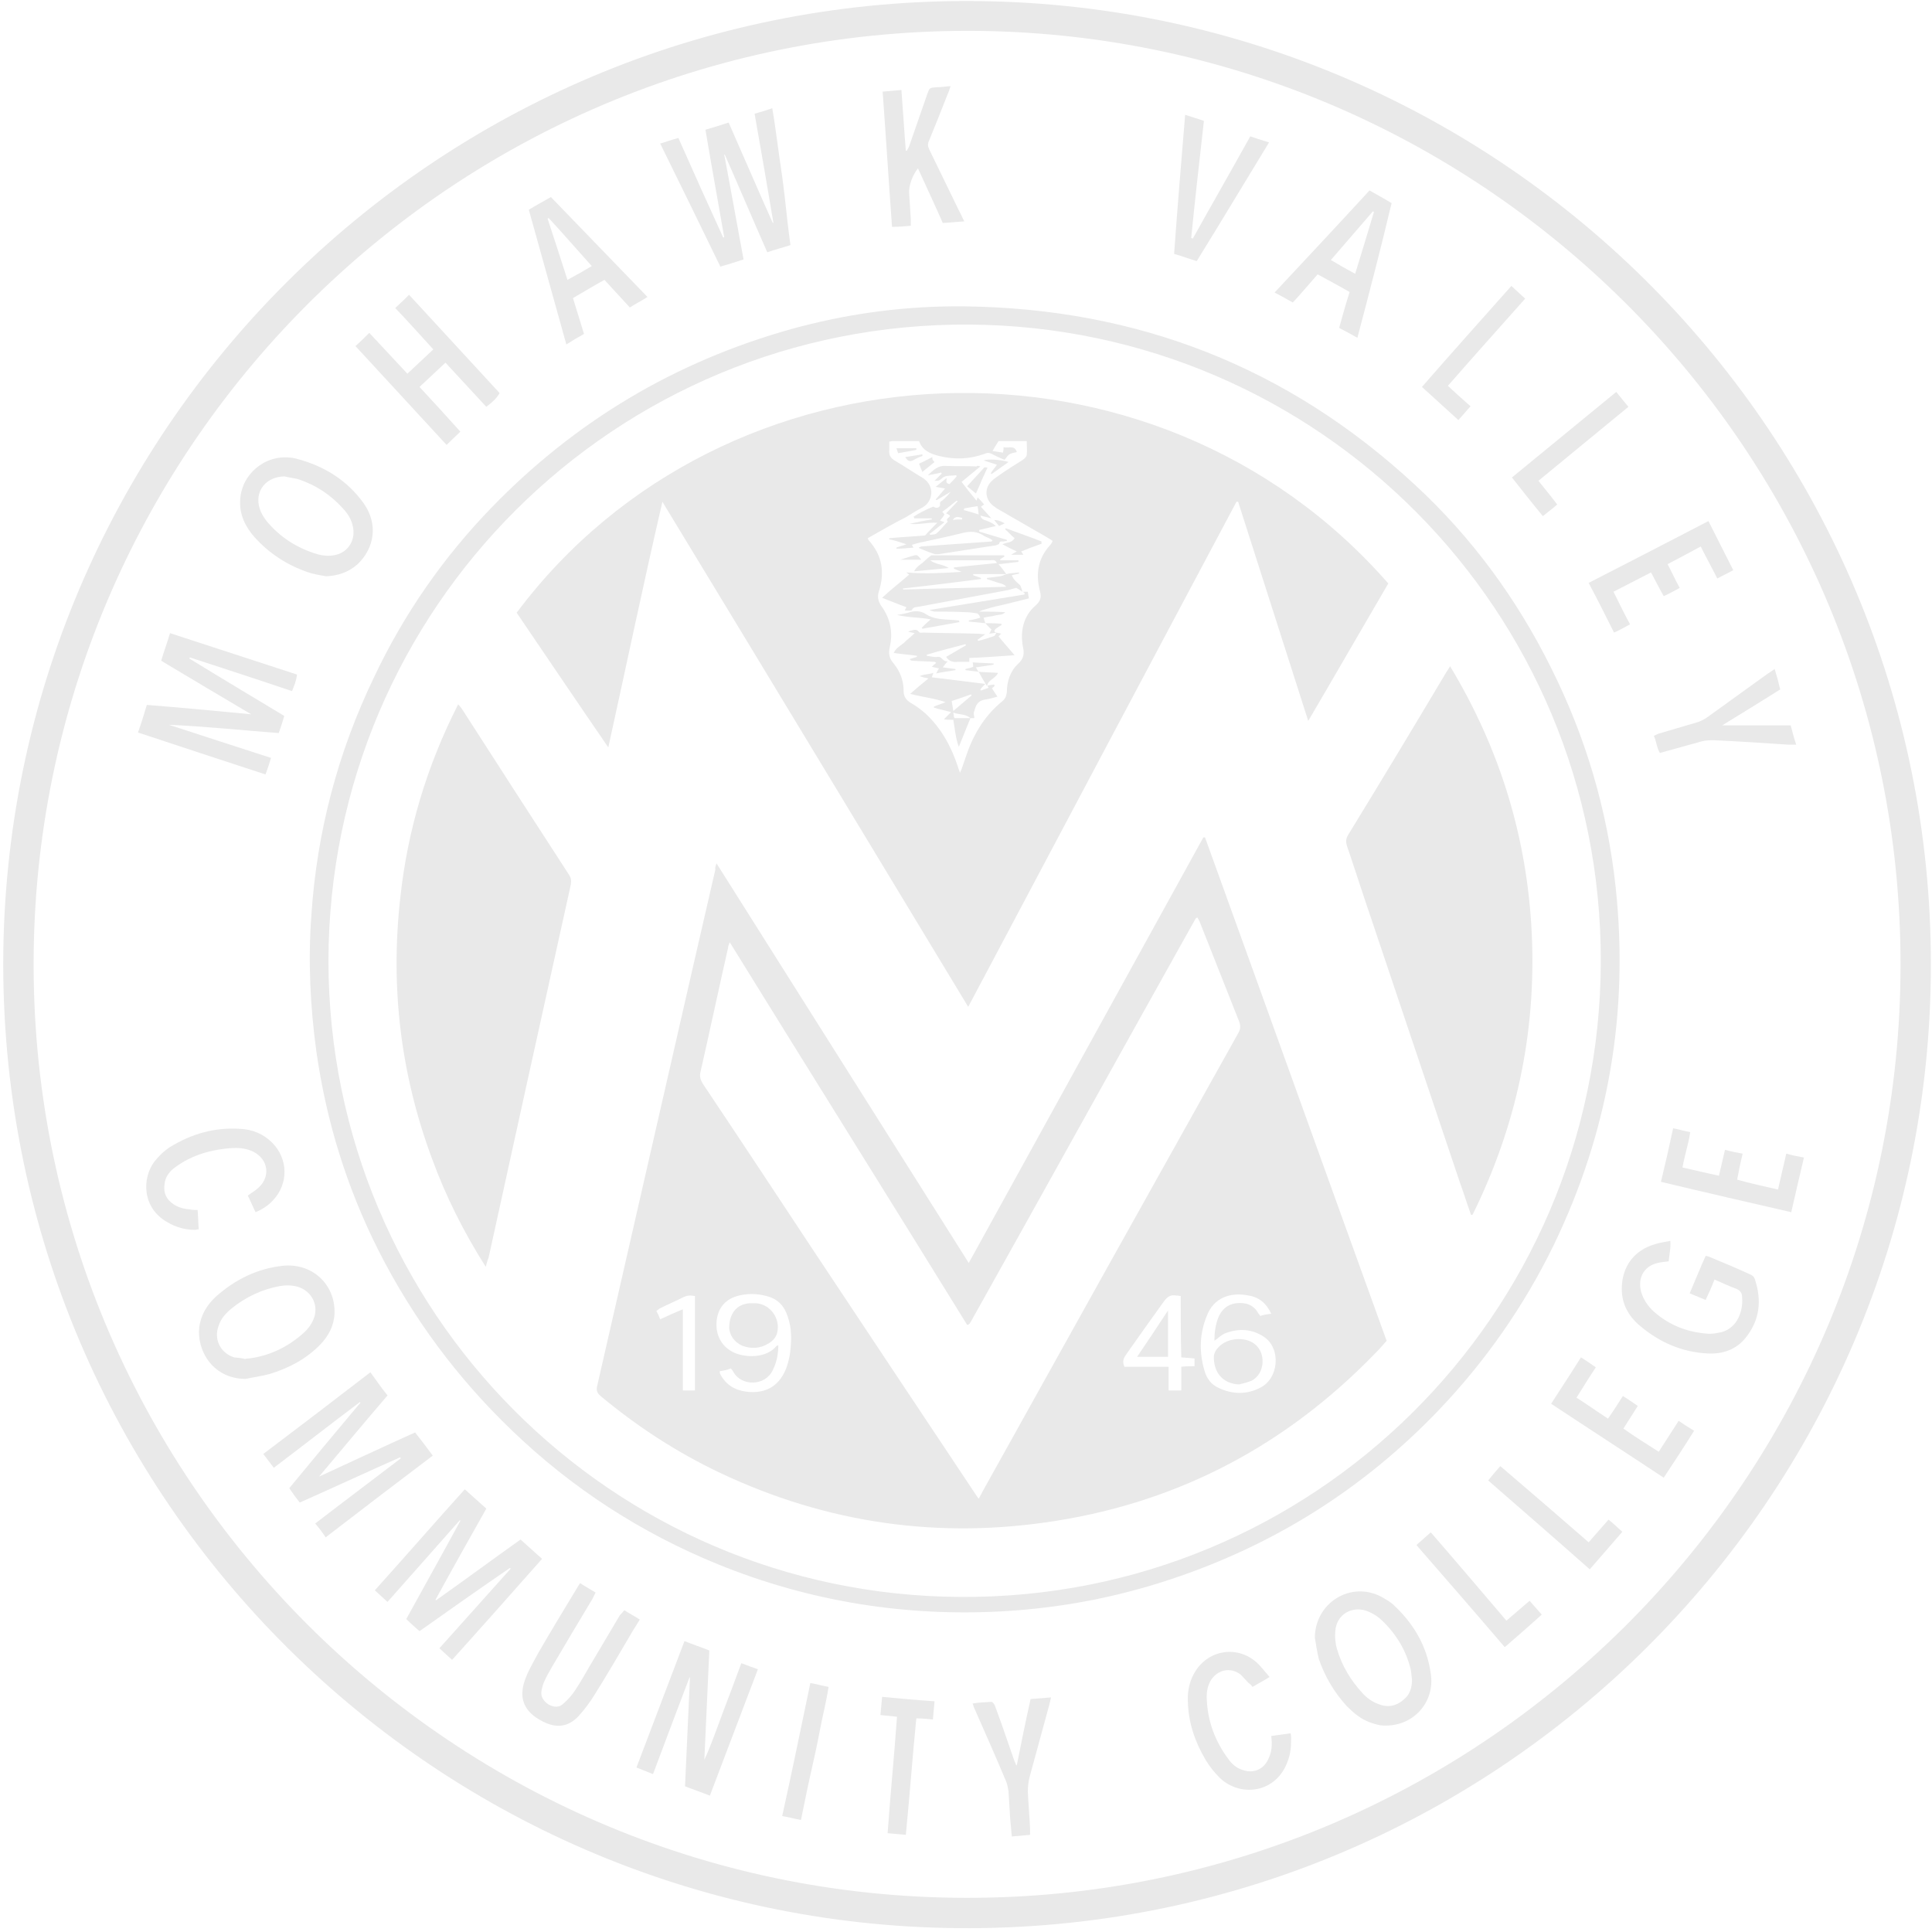 <?xml version="1.0" encoding="UTF-8"?>
<svg width="350px" height="350px" viewBox="0 0 350 350" version="1.1" xmlns="http://www.w3.org/2000/svg" xmlns:xlink="http://www.w3.org/1999/xlink">
    <!-- Generator: Sketch 49.1 (51147) - http://www.bohemiancoding.com/sketch -->
    <title>MVCC-Seal</title>
    <desc>Created with Sketch.</desc>
    <defs></defs>
    <g id="Page-1" stroke="none" stroke-width="1" fill="none" fill-rule="evenodd">
        <g id="MVCC-Seal" fill="#E9E9E9" fill-rule="nonzero">
            <path d="M349.8,174.7 C349.8,271.6 270.7,350.2 173.6,349.3 C77.8,348.5 -0.6,270 0.6,172.4 C1.9,76.4 80.8,-1.1 177.5,0.2 C272.7,1.4 349.8,79 349.8,174.7 Z M344.3,174.8 C344.4,82.4 269.9,6.8 177.4,5.6 C83.4,4.5 7.2,79.9 6.1,172.7 C5,267.6 82.3,344.9 177.2,343.8 C269.7,342.8 344.3,267.2 344.3,174.8 Z" id="Shape"></path>
            <path d="M174.8,55.5 C206.1,55.9 233.3,66.5 256.3,87.8 C266.6,97.3 274.8,108.5 281,121 C287.3,133.6 291.2,146.8 292.7,160.8 C295.1,183.4 291.4,205 281.5,225.5 C276.1,236.6 269.1,246.6 260.6,255.5 C247,269.7 230.8,279.9 212.1,286.1 C202.2,289.4 192.1,291.3 181.7,291.9 C163.9,292.9 146.6,290.1 130.1,283.4 C116.1,277.7 103.6,269.6 92.7,259.1 C82.8,249.6 74.8,238.8 68.6,226.6 C62.8,215.1 59.1,203.1 57.3,190.4 C56.2,182.3 55.8,174.1 56.4,165.9 C57.4,150.7 61.2,136.3 67.8,122.6 C73.2,111.2 80.3,101 89,92 C104.2,76.3 122.3,65.5 143.4,59.6 C152.8,57 162.5,55.6 172.3,55.5 C173.1,55.5 173.9,55.5 174.8,55.5 Z M59.5,174.1 C59.6,237.7 110.8,289 174,289.3 C237.8,289.7 289.8,238.3 290,174.3 C290.2,110.6 238.9,59.2 175.6,58.8 C111.5,58.4 59.6,110.1 59.5,174.1 Z" id="Shape"></path>
            <path d="M76,295.5 C75.2,294.8 74.4,294.1 73.6,293.3 C76.9,287.3 80.2,281.4 83.4,275.5 C83.4,275.5 83.3,275.4 83.3,275.4 C79,280.3 74.6,285.2 70.2,290.2 C69.4,289.5 68.7,288.8 67.9,288.1 C73.4,282 78.7,275.9 84.2,269.8 C85.5,271 86.8,272.1 88.1,273.3 C85,278.8 81.9,284.3 78.9,289.8 C78.9,289.8 79,289.9 79,289.9 C84.1,286.3 89.1,282.6 94.3,278.9 C95.6,280.1 96.9,281.2 98.2,282.4 C92.8,288.5 87.4,294.6 81.9,300.7 C81.1,300 80.4,299.3 79.6,298.6 C84,293.7 88.3,288.9 92.5,284.2 C92.5,284.1 92.5,284.1 92.4,284.1 C92.4,284.1 92.3,284 92.3,284.1 C86.9,287.8 81.5,291.6 76,295.5 Z" id="Shape"></path>
            <path d="M70.2,252.8 C66,257.7 62,262.5 57.8,267.5 C63.7,264.8 69.4,262.1 75.2,259.5 C76.3,260.9 77.3,262.2 78.4,263.7 C71.9,268.6 65.5,273.5 59,278.5 C58.4,277.6 57.8,276.8 57.1,276 C62.3,272 67.5,268.1 72.6,264.2 C72.6,264.1 72.5,264.1 72.5,264 C66.4,266.7 60.4,269.5 54.3,272.2 C53.6,271.3 53,270.5 52.4,269.6 C56.7,264.4 61,259.2 65.3,254.1 C65.3,254.1 65.2,254 65.2,254 C60,257.9 54.9,261.9 49.6,265.9 C48.9,265 48.4,264.3 47.7,263.4 C54.2,258.5 60.6,253.6 67.1,248.6 C68.1,250 69.1,251.4 70.2,252.8 Z" id="Shape"></path>
            <path d="M25,132.7 C25.6,131 26.1,129.4 26.6,127.7 C32.9,128.2 39.2,128.8 45.5,129.4 C40.1,126.2 34.7,123 29.2,119.7 C29.7,118 30.3,116.4 30.8,114.7 C38.5,117.2 46.1,119.7 53.8,122.2 C53.7,123.3 53.3,124.2 52.9,125.2 C46.7,123.1 40.5,121.1 34.4,119.1 C34.4,119.2 34.3,119.2 34.3,119.3 C40,122.8 45.7,126.2 51.5,129.7 C51.2,130.7 50.9,131.7 50.5,132.8 C43.9,132.3 37.2,131.6 30.6,131.3 C36.7,133.3 42.9,135.3 49.1,137.3 C48.8,138.3 48.5,139.2 48.1,140.3 C40.5,137.8 32.8,135.3 25,132.7 Z" id="Shape"></path>
            <path d="M143.2,44.4 C141.7,44.9 140.4,45.2 139,45.7 C136.4,39.8 133.9,33.9 131.3,28 C131.3,28 131.2,28 131.2,28 C132.4,34.3 133.5,40.6 134.7,47 C133.2,47.5 131.9,47.9 130.5,48.3 C126.9,40.9 123.3,33.5 119.6,26 C120.7,25.7 121.7,25.3 122.9,25 C125.6,31.1 128.3,37.1 131,43 C131.1,43 131.1,43 131.2,43 C130.1,36.6 128.9,30.1 127.8,23.5 C129.2,23.1 130.5,22.7 132,22.2 C134.7,28.3 137.3,34.4 140,40.4 C140,40.4 140.1,40.4 140.1,40.3 C139,33.8 137.9,27.3 136.7,20.6 C137.8,20.3 138.8,20 139.9,19.6 C140.4,22.4 140.7,25.1 141.1,27.8 C141.5,30.5 141.9,33.3 142.2,36 C142.5,38.8 142.8,41.5 143.2,44.4 Z" id="Shape"></path>
            <path d="M124.9,303.9 C122.7,309.7 120.5,315.5 118.3,321.4 C117.3,321 116.3,320.6 115.3,320.2 C118.2,312.5 121.1,305 124,297.3 C125.5,297.9 127,298.4 128.5,299 C128.2,305.7 127.9,312.2 127.6,318.8 C128.9,316 129.9,313 131,310.1 C132.1,307.2 133.2,304.3 134.3,301.3 C135.3,301.7 136.2,302 137.3,302.4 C134.4,310.1 131.5,317.6 128.6,325.3 C127.1,324.7 125.6,324.2 124.1,323.6 C124.4,317 124.7,310.4 125,303.8 C125,303.9 125,303.9 124.9,303.9 Z" id="Shape"></path>
            <path d="M238.2,296.7 C238.2,290.4 244.7,286.3 250.3,289.3 C251,289.7 251.7,290.1 252.3,290.6 C256,294 258.5,298.1 259.2,303.2 C260,308.4 256,312.8 250.7,312.6 C249.8,312.6 249,312.3 248.1,312 C246.5,311.4 245.2,310.3 244,309.1 C241.7,306.6 240,303.7 238.9,300.5 C238.6,299.2 238.4,297.9 238.2,296.7 Z M255.8,304.3 C255.7,303.7 255.7,303.2 255.6,302.6 C254.8,299.1 253,296.1 250.4,293.6 C249.7,292.9 248.9,292.4 248,292 C245.1,290.7 242.1,292.4 241.9,295.5 C241.8,296.5 241.9,297.7 242.2,298.7 C243.1,301.8 244.7,304.4 246.8,306.7 C247.6,307.6 248.6,308.3 249.7,308.7 C251.4,309.4 253,309.1 254.4,307.8 C255.4,307 255.8,305.7 255.8,304.3 Z" id="Shape"></path>
            <path d="M44.5,249.8 C38.6,249.8 35.6,244.7 36.1,240.4 C36.4,238.2 37.5,236.4 39.1,234.9 C42.6,231.8 46.6,229.8 51.3,229.3 C56.6,228.8 60.8,232.7 60.6,238 C60.5,240.2 59.5,242 58.1,243.5 C55.5,246.2 52.4,247.8 48.9,248.9 C47.4,249.3 45.9,249.5 44.5,249.8 Z M44.4,246.2 C44.4,246.1 44.4,246.1 44.4,246.2 C44.7,246.1 44.9,246.1 45.1,246.1 C49,245.6 52.4,243.9 55.3,241.2 C55.9,240.6 56.4,239.9 56.7,239.2 C57.9,236.7 56.6,233.9 53.9,233.1 C52.8,232.8 51.7,232.8 50.6,233 C47.4,233.6 44.5,235 42,237 C40.9,237.9 40,238.9 39.6,240.2 C38.7,242.6 39.9,245.1 42.4,245.9 C43.1,246 43.8,246 44.4,246.2 Z" id="Shape"></path>
            <path d="M59.1,104.4 C57.9,104.2 56.7,104 55.6,103.6 C51.9,102.3 48.7,100.2 46.1,97.3 C44.5,95.5 43.4,93.3 43.5,90.8 C43.6,86.1 47.8,82.4 52.5,82.9 C52.9,82.9 53.3,83 53.7,83.1 C58.7,84.4 62.9,87 65.9,91.2 C68.5,94.9 67.9,99.2 64.8,102.2 C63.1,103.7 61.2,104.3 59.1,104.4 Z M51.5,86.3 C47.8,86.4 45.8,89.5 47.3,92.8 C47.6,93.4 47.9,93.9 48.3,94.4 C50.7,97.3 53.8,99.3 57.5,100.4 C58.6,100.7 59.8,100.8 60.9,100.5 C63,100 64.3,98 64,95.8 C63.8,94.4 63.2,93.3 62.3,92.3 C60,89.7 57.3,87.9 54,86.8 C53.2,86.6 52.3,86.5 51.5,86.3 Z" id="Shape"></path>
            <path d="M310.6,231.8 C310.1,233.1 309.6,234.2 309,235.5 C308,235.1 307.1,234.7 306.1,234.3 C307.1,232 308,229.7 309,227.5 C309.3,227.6 309.5,227.6 309.7,227.7 C312.1,228.7 314.5,229.7 316.9,230.8 C317.4,231 317.7,231.2 317.9,231.7 C319.2,235.6 318.8,239.2 316.2,242.4 C314.5,244.5 312.1,245.3 309.5,245.2 C304.8,245 300.6,243.2 297,240.1 C295,238.4 293.8,236.2 293.8,233.5 C293.8,229.5 296,226.5 299.8,225.4 C300.7,225.1 301.6,225 302.6,224.8 C302.7,226.2 302.4,227.3 302.3,228.5 C301.7,228.6 301.3,228.6 300.8,228.7 C298,229.1 296.6,231.3 297.3,234 C297.7,235.4 298.5,236.6 299.6,237.6 C302.3,240 305.5,241.3 309.2,241.6 C310.1,241.7 311.1,241.5 312,241.3 C313.3,240.9 314.3,240 314.9,238.8 C315.5,237.6 315.7,236.3 315.6,235 C315.6,234.3 315.3,233.8 314.6,233.5 C313.2,233 312,232.4 310.6,231.8 Z" id="Shape"></path>
            <path d="M64.4,62.7 C65.3,61.9 66,61.2 66.9,60.3 C69.2,62.8 71.5,65.2 73.8,67.7 C75.4,66.2 76.9,64.8 78.5,63.3 C76.2,60.8 74,58.3 71.6,55.8 C72.5,55 73.2,54.3 74.1,53.4 C79.6,59.4 85.1,65.3 90.5,71.2 C90.1,72 89.4,72.7 88.1,73.7 C85.7,71.1 83.2,68.4 80.7,65.7 C79.1,67.2 77.6,68.6 76,70.1 C78.5,72.8 80.9,75.4 83.4,78.2 C82.6,79 81.8,79.7 80.9,80.6 C75.5,74.7 70,68.8 64.4,62.7 Z" id="Shape"></path>
            <path d="M245.9,61.2 C244.7,60.5 243.7,60 242.6,59.4 C243.2,57.2 243.8,55.1 244.5,52.9 C242.6,51.8 240.7,50.8 238.7,49.7 C237.2,51.4 235.8,53.1 234.2,54.8 C233.1,54.2 232.1,53.6 230.9,53 C236.7,46.8 242.4,40.7 248.1,34.5 C249.5,35.3 250.8,36 252.1,36.8 C250.2,44.8 248.1,52.9 245.9,61.2 Z M241.1,47.1 C242.6,48 244,48.8 245.5,49.6 C246.7,45.7 247.8,42.1 248.9,38.4 C248.8,38.4 248.8,38.3 248.7,38.3 C246.2,41.2 243.7,44.1 241.1,47.1 Z" id="Shape"></path>
            <path d="M109.5,50.7 C107.5,51.8 105.7,52.9 103.8,54 C104.5,56.2 105.1,58.3 105.8,60.5 C104.7,61.1 103.7,61.7 102.6,62.4 C100.3,54.2 98.1,46.2 95.8,38 C97.1,37.2 98.4,36.5 99.8,35.7 C105.6,41.7 111.4,47.7 117.3,53.8 C116.2,54.5 115.2,55 114.1,55.7 C112.6,54.1 111.1,52.4 109.5,50.7 Z M107.2,48.2 C104.5,45.2 102,42.3 99.4,39.5 C99.3,39.5 99.3,39.6 99.2,39.6 C100.4,43.3 101.6,46.9 102.8,50.7 C104.3,49.9 105.7,49.1 107.2,48.2 Z" id="Shape"></path>
            <path d="M159.9,16.6 C161.1,16.5 162.2,16.4 163.3,16.3 C163.6,20.1 163.8,23.7 164.1,27.3 C164.2,27.3 164.2,27.3 164.3,27.3 C164.4,27 164.6,26.8 164.7,26.5 C165.8,23.3 166.9,20.2 168,17 C168.4,15.9 168.4,15.9 169.6,15.8 C170.4,15.8 171.2,15.7 172.2,15.6 C172,16.2 171.9,16.6 171.7,17 C170.6,19.8 169.5,22.6 168.3,25.5 C168,26.1 168.1,26.6 168.4,27.2 C170.2,30.9 172,34.6 173.8,38.3 C174.1,38.8 174.3,39.4 174.7,40.1 C173.3,40.2 172.1,40.3 170.8,40.4 C169.3,37 167.8,33.8 166.3,30.5 C165.3,31.7 164.6,33.7 164.7,35 C164.8,36.6 164.9,38.1 165,39.7 C165,40 165,40.4 165,40.9 C163.9,41 162.8,41.1 161.6,41.1 C161,32.9 160.5,24.8 159.9,16.6 Z" id="Shape"></path>
            <path d="M113.1,291.7 C114,292.3 115,292.8 115.9,293.4 C115.4,294.2 115,294.9 114.6,295.5 C112.3,299.4 110,303.4 107.6,307.2 C106.8,308.5 105.8,309.8 104.8,310.9 C102.9,312.9 100.8,313.1 98.4,311.9 C94.8,310.1 93.8,307.5 95.3,303.8 C95.9,302.3 96.8,300.8 97.6,299.3 C99.8,295.5 102.1,291.7 104.4,287.9 C104.6,287.6 104.8,287.2 105.1,286.8 C106,287.4 106.9,287.9 107.9,288.5 C107.7,288.9 107.5,289.3 107.3,289.7 C104.9,293.7 102.5,297.7 100.1,301.8 C99.6,302.7 99.1,303.5 98.7,304.4 C98.4,305 98.2,305.7 98.1,306.3 C97.9,307.4 98.5,308.2 99.4,308.8 C100.3,309.3 101.3,309.4 102.1,308.6 C102.9,307.9 103.6,307.1 104.2,306.2 C105.4,304.4 106.4,302.5 107.5,300.7 C109.1,298 110.7,295.3 112.3,292.6 C112.6,292.3 112.8,292.1 113.1,291.7 Z" id="Shape"></path>
            <path d="M230.3,314.5 C231.5,314.3 232.6,314.2 233.8,314 C233.9,314.4 233.9,314.7 233.9,315 C233.9,316.4 233.8,317.7 233.3,319 C231.3,324.8 224.8,325.7 221,322.1 C220,321.1 219.1,320 218.4,318.8 C216.5,315.6 215.3,312.1 215.2,308.4 C215.1,306.6 215.4,304.8 216.3,303.2 C218.7,298.8 224.3,297.9 227.9,301.4 C228.6,302.1 229.2,302.9 230,303.8 C228.9,304.5 227.9,305 226.9,305.6 C226.7,305.3 226.5,305.1 226.2,304.9 C225.7,304.4 225.3,303.9 224.8,303.4 C222.9,301.9 220.5,302.5 219.3,304.5 C218.8,305.4 218.6,306.4 218.6,307.4 C218.7,311.7 220.1,315.5 222.7,318.9 C223.4,319.8 224.2,320.4 225.3,320.7 C227.1,321.3 228.9,320.5 229.7,318.8 C230.4,317.5 230.5,316.1 230.3,314.5 Z" id="Shape"></path>
            <path d="M35.8,219.2 C35.9,220.4 35.9,221.5 36,222.7 C35.7,222.7 35.5,222.8 35.3,222.8 C33.5,222.8 31.8,222.3 30.3,221.4 C25.7,218.8 25.7,213.4 28,210.4 C28.8,209.4 29.7,208.5 30.8,207.8 C34.7,205.4 38.9,204.2 43.5,204.5 C45.7,204.6 47.7,205.4 49.3,207 C52.2,209.9 52.3,214.4 49.5,217.4 C48.6,218.4 47.5,219.1 46.3,219.6 C45.8,218.6 45.4,217.6 44.9,216.6 C45.2,216.4 45.4,216.2 45.6,216.1 C46,215.8 46.5,215.5 46.9,215.1 C49,213.1 48.6,210.1 46,208.7 C44.7,208 43.2,207.9 41.8,208 C39.1,208.2 36.5,208.8 34.1,210 C33.1,210.5 32.2,211.1 31.3,211.8 C30.5,212.5 29.9,213.4 29.8,214.6 C29.6,216.1 30.1,217.3 31.5,218.2 C32.4,218.8 33.4,219 34.4,219.1 C34.8,219.2 35.3,219.2 35.8,219.2 Z" id="Shape"></path>
            <path d="M216.1,43.2 C219.5,37.1 223,31 226.5,24.7 C227.6,25.1 228.7,25.4 229.9,25.8 C225.5,33 221.2,40.2 216.8,47.3 C215.4,46.9 214.2,46.4 212.7,46 C213.3,37.6 214,29.3 214.7,20.8 C215.9,21.2 217,21.5 218.1,21.9 C217.3,29 216.5,36 215.8,43.1 C216,43.2 216,43.2 216.1,43.2 Z" id="Shape"></path>
            <path d="M294,252.9 C295,253.5 295.8,254.1 296.7,254.7 C295.8,256.1 295,257.4 294.1,258.8 C296.2,260.3 298.3,261.6 300.5,263 C301.7,261.1 302.9,259.3 304.1,257.4 C305,258 305.9,258.6 306.9,259.2 C305.1,262.1 303.3,264.8 301.4,267.7 C294.6,263.2 287.8,258.8 281,254.3 C282.8,251.5 284.6,248.8 286.4,245.9 C287.4,246.5 288.2,247.1 289.1,247.7 C287.9,249.5 286.8,251.3 285.6,253.2 C287.5,254.4 289.3,255.7 291.3,257 C292.3,255.6 293.1,254.3 294,252.9 Z" id="Shape"></path>
            <path d="M302.1,102.2 C302.9,103.7 303.5,105.1 304.3,106.5 C303.4,107 302.5,107.5 301.4,108 C300.6,106.6 299.9,105.2 299.1,103.7 C296.8,104.9 294.6,106 292.3,107.2 C293.3,109.2 294.2,111.1 295.3,113.1 C294.4,113.6 293.5,114.1 292.4,114.6 C290.9,111.6 289.4,108.6 287.8,105.6 C295,101.9 302.2,98.2 309.5,94.4 C311,97.4 312.5,100.3 314,103.3 C313,103.8 312.1,104.3 311.1,104.8 C310.1,102.8 309.1,101 308.1,99 C306.1,100.1 304.2,101.1 302.1,102.2 Z" id="Shape"></path>
            <path d="M300.9,214.1 C301.7,210.8 302.4,207.7 303.1,204.4 C304.2,204.6 305.1,204.9 306.2,205.1 C305.9,207.2 305.2,209.2 304.8,211.5 C307,212 309.1,212.5 311.4,213 C311.8,211.4 312.1,209.9 312.5,208.3 C313.6,208.6 314.6,208.8 315.7,209 C315.3,210.6 315,212.1 314.7,213.7 C317.1,214.4 319.6,214.9 322.1,215.5 C322.6,213.3 323.1,211.2 323.6,209 C324.7,209.3 325.7,209.5 326.8,209.7 C326,213 325.3,216.2 324.5,219.6 C316.7,217.8 308.8,216 300.9,214.1 Z" id="Shape"></path>
            <path d="M321.5,121.2 C321.9,122.5 322.2,123.6 322.5,124.9 C319,127.1 315.6,129.2 312,131.4 C314.2,131.4 316.1,131.4 318.1,131.4 C320.1,131.4 322.2,131.4 324.4,131.4 C324.7,132.6 325,133.7 325.4,134.9 C324.8,134.9 324.3,134.9 323.9,134.9 C319.4,134.6 315,134.3 310.5,134.1 C309.8,134.1 309,134.1 308.3,134.3 C306.1,134.9 304,135.5 301.8,136.1 C301.5,136.2 301.1,136.3 300.7,136.4 C300.1,135.4 300.1,134.3 299.6,133.3 C299.9,133.2 300.2,133 300.5,132.9 C302.8,132.2 305,131.6 307.3,130.9 C308,130.7 308.6,130.4 309.2,130 C312.9,127.3 316.6,124.7 320.3,122 C320.7,121.8 321,121.5 321.5,121.2 Z" id="Shape"></path>
            <path d="M184.2,319.8 C185,315.8 185.8,311.8 186.7,307.8 C187.9,307.7 189.1,307.6 190.4,307.5 C190.3,308 190.2,308.4 190.1,308.8 C188.9,313.2 187.7,317.6 186.5,322 C186.3,322.8 186.2,323.7 186.2,324.6 C186.3,326.8 186.5,328.9 186.6,331.1 C186.6,331.5 186.6,331.9 186.6,332.4 C185.5,332.5 184.5,332.6 183.3,332.7 C183.2,331.5 183.1,330.5 183,329.4 C182.9,327.8 182.8,326.1 182.7,324.5 C182.6,323.9 182.5,323.3 182.3,322.8 C180.5,318.5 178.6,314.2 176.7,309.9 C176.5,309.5 176.4,309.2 176.2,308.6 C177.4,308.4 178.5,308.4 179.6,308.3 C179.8,308.3 180.1,308.7 180.2,308.9 C180.6,310 181,311.1 181.4,312.2 C182.2,314.5 183,316.8 183.8,319.1 C183.9,319.3 184,319.5 184.1,319.8 C184,319.8 184.1,319.8 184.2,319.8 Z" id="Shape"></path>
            <path d="M162.5,311 C161.5,310.9 160.6,310.8 159.5,310.7 C159.6,309.6 159.7,308.6 159.8,307.4 C163,307.7 166.1,308 169.3,308.2 C169.2,309.4 169.1,310.4 169,311.5 C168,311.4 167.1,311.3 166,311.3 C165.3,318.3 164.8,325.3 164.1,332.4 C163,332.3 161.9,332.2 160.8,332.1 C161.3,325 162,318.1 162.5,311 Z" id="Shape"></path>
            <path d="M273.8,51.8 C274.7,52.6 275.5,53.4 276.3,54.1 C271.6,59.4 267,64.5 262.3,69.9 C263.6,71.1 264.9,72.3 266.4,73.6 C265.7,74.4 265,75.2 264.2,76.1 C262,74.1 259.8,72.1 257.6,70.1 C262.9,64 268.3,58 273.8,51.8 Z" id="Shape"></path>
            <path d="M287.8,279.4 C289,278 290.2,276.7 291.4,275.3 C292.3,276 293,276.7 293.9,277.5 C291.9,279.8 290,282 288,284.3 C281.9,278.9 275.8,273.6 269.6,268.2 C270.3,267.3 271,266.5 271.8,265.6 C277.2,270.2 282.5,274.8 287.8,279.4 Z" id="Shape"></path>
            <path d="M282.1,91.4 C281.3,92.1 280.5,92.7 279.5,93.5 C277.6,91.2 275.8,88.9 273.9,86.5 C280.2,81.3 286.5,76.2 292.8,71 C293.5,71.9 294.2,72.7 295,73.7 C289.5,78.2 284.2,82.6 278.7,87.1 C279.8,88.5 281,89.9 282.1,91.4 Z" id="Shape"></path>
            <path d="M272.9,293.6 C274.3,292.4 275.7,291.2 277.1,290 C277.8,290.8 278.5,291.6 279.3,292.5 C277.1,294.5 274.9,296.4 272.6,298.4 C267.3,292.2 262,286.1 256.6,279.9 C257.5,279.1 258.3,278.4 259.2,277.6 C263.8,282.9 268.3,288.2 272.9,293.6 Z" id="Shape"></path>
            <path d="M146.8,304.9 C148,305.1 149,305.4 150.1,305.6 C149.7,308.3 149,310.9 148.5,313.6 C148,316.3 147.4,318.9 146.8,321.6 C146.2,324.2 145.7,326.9 145.1,329.7 C144,329.5 142.9,329.2 141.7,329 C143.5,320.9 145.1,313 146.8,304.9 Z" id="Shape"></path>
            <path d="M129.8,156.4 C145.1,180.6 160.2,204.6 175.5,228.8 C189.7,203 203.9,177.3 218,151.7 C218.1,151.7 218.2,151.7 218.3,151.7 C229.3,182.1 240.2,212.5 251.2,242.9 C250.5,243.7 249.8,244.5 249.1,245.2 C233.2,261.6 214,271.9 191.4,275.5 C170.2,278.9 149.8,276 130.4,266.8 C122.6,263.1 115.4,258.4 108.8,252.9 C108.1,252.3 108,251.8 108.2,251 C113.9,226.1 119.6,201.1 125.3,176.2 C126.7,170 128.2,163.7 129.6,157.5 C129.5,157.3 129.6,157 129.8,156.4 Z M132.2,170.7 C132,171.2 131.9,171.5 131.9,171.7 C130.2,179.2 128.6,186.7 126.9,194.2 C126.7,195 126.9,195.6 127.3,196.3 C134,206.3 140.6,216.3 147.2,226.3 C156.9,240.9 166.6,255.5 176.4,270.2 C176.7,270.6 176.9,271 177.3,271.5 C177.6,271 177.8,270.6 178,270.2 C193.4,242.5 208.8,214.9 224.3,187.2 C224.7,186.5 224.8,185.9 224.5,185.1 C222.1,179 219.7,173 217.3,166.9 C217.2,166.7 217.1,166.5 216.9,166.2 C216.8,166.3 216.7,166.3 216.7,166.3 C216.7,166.3 216.6,166.4 216.6,166.4 C203,190.7 189.5,215.1 175.9,239.4 C175.8,239.5 175.8,239.6 175.7,239.7 C175.7,239.8 175.6,239.8 175.5,239.9 C175.5,239.9 175.4,240 175.4,240 C175.4,240 175.3,240 175.2,240 C161,217 146.6,194 132.2,170.7 Z M230.3,238 C229.4,236.1 228.1,235 226.2,234.7 C222.8,234 219.9,235.2 218.7,238.2 C217.3,241.5 217.2,244.9 218.2,248.3 C218.6,249.7 219.4,250.8 220.7,251.4 C223.2,252.6 225.8,252.7 228.3,251.4 C231.7,249.7 232.1,244.3 229,242.2 C226.8,240.7 224.3,240.6 221.8,241.6 C221.2,241.9 220.7,242.4 220,242.9 C220,241.4 220.2,240 220.7,238.7 C221.3,237.3 222.3,236.3 223.9,236.1 C225.6,235.9 227.1,236.3 228,238 C228.1,238.1 228.2,238.2 228.3,238.4 C228.8,238.2 229.5,238.1 230.3,238 Z M130.4,248.4 C130.4,248.6 130.4,248.7 130.4,248.7 C130.4,248.8 130.5,248.9 130.5,249 C131.5,250.8 133,251.8 135.1,252.1 C138.8,252.6 141.4,251 142.6,247.4 C142.8,246.7 143,246 143.1,245.3 C143.4,243 143.5,240.8 142.7,238.5 C142.1,236.6 140.9,235.3 138.9,234.8 C137.1,234.3 135.3,234.3 133.5,234.8 C131.2,235.5 129.9,237.2 129.8,239.7 C129.7,242 130.8,244 132.9,245 C135,246 138.9,246.1 140.7,243.8 C140.7,243.8 140.8,243.8 141,243.7 C141,245.3 140.7,246.8 140,248.2 C138.6,251.2 134.3,251.1 132.9,248.6 C132.8,248.4 132.6,248.1 132.4,247.9 C131.7,248.2 131.1,248.3 130.4,248.4 Z M213.9,234.8 C213.5,234.7 213.3,234.7 213.1,234.7 C212.1,234.5 211.5,234.9 210.9,235.7 C208.6,238.9 206.3,242.1 204,245.4 C203.5,246.1 203.3,246.7 203.7,247.6 C206.3,247.6 208.9,247.6 211.7,247.6 C211.7,249.1 211.7,250.5 211.7,251.9 C212.5,251.9 213.2,251.9 214,251.9 C214,250.4 214,249.1 214,247.6 C214.9,247.5 215.6,247.5 216.4,247.5 C216.4,247 216.4,246.6 216.4,246.1 C215.6,246 214.9,246 214,245.9 C213.9,242.1 213.9,238.5 213.9,234.8 Z M123.7,237.2 C123.7,242.2 123.7,247 123.7,251.9 C124.5,251.9 125.1,251.9 125.9,251.9 C125.9,246.2 125.9,240.5 125.9,234.8 C125,234.6 124.4,234.7 123.8,235 C122.4,235.7 121,236.3 119.6,237 C119.4,237.1 119.2,237.3 118.9,237.5 C119.2,238 119.4,238.5 119.6,239 C120.9,238.4 122.2,237.8 123.7,237.2 Z" id="Shape"></path>
            <path d="M224,90.9 C207.8,121.3 191.7,151.7 175.4,182.4 C166.1,167 156.9,151.8 147.7,136.6 C138.5,121.4 129.3,106.2 120,90.9 C116.6,105.6 113.5,120.4 110.2,135.4 C104.5,127.1 99.1,119.1 93.6,111 C131.2,60.7 209,57.1 251.5,105.7 C246.7,113.9 242,122.1 237,130.6 C232.7,117.2 228.5,104 224.3,90.9 C224.2,90.9 224.1,90.9 224,90.9 Z M157.2,97.5 C157.3,97.7 157.3,97.7 157.3,97.8 C159.9,100.6 160.3,103.8 159.2,107.2 C158.9,108.1 159.1,108.9 159.6,109.7 C161.3,112 161.8,114.5 161.2,117.2 C160.9,118.4 161.1,119.3 161.9,120.2 C163.1,121.7 163.7,123.3 163.7,125.2 C163.7,126.2 164.2,126.9 165.1,127.4 C166,127.9 166.9,128.6 167.7,129.3 C170.5,131.9 172.3,135.2 173.5,138.8 C173.6,139.2 173.8,139.6 173.9,140 C174.3,139.2 174.5,138.4 174.8,137.6 C176.1,133.5 178.1,129.9 181.5,127.1 C182.1,126.6 182.3,126.2 182.4,125.4 C182.4,123.5 183,121.6 184.4,120.3 C185.5,119.3 185.6,118.4 185.3,117.1 C184.8,114.3 185.4,111.6 187.6,109.7 C188.5,108.9 188.7,108.2 188.4,107.1 C187.6,104.1 188,101.2 190.2,98.8 C190.4,98.6 190.5,98.4 190.7,98 C190.3,97.7 189.9,97.5 189.6,97.3 C186.8,95.7 183.9,94 181.1,92.4 C180.7,92.2 180.3,91.9 179.9,91.6 C178.4,90.4 178.3,88.4 179.7,87.1 C180.1,86.7 180.6,86.4 181,86.1 C182.4,85.1 183.9,84.2 185.3,83.3 C185.6,83.1 186,82.7 186,82.4 C186.1,81.6 186,80.8 186,79.9 C184.2,79.9 182.6,79.9 180.9,79.9 C180.6,80.4 180.2,81 179.8,81.7 C180.5,81.8 181.1,81.9 181.7,82 C181.8,81.6 181.8,81.4 181.8,81 C182.6,81.3 183.8,80.5 184.2,81.9 C182.8,82.2 182.8,82.2 182,83.3 C181.2,83 180.4,82.6 179.6,82.2 C179.2,82 178.8,82 178.4,82.2 C175.7,83.2 172.9,83.3 170.1,82.6 C168.5,82.2 167.1,81.6 166.5,79.9 C164.9,79.9 163.3,79.9 161.7,79.9 C161.5,79.9 161.4,80 161.1,80 C161.1,80.5 161.1,81 161.1,81.5 C161,82.4 161.3,83 162.2,83.5 C163.9,84.5 165.5,85.6 167.2,86.6 C169.4,88 169.1,90.9 167,92 C166,92.5 165.1,93.1 164.1,93.7 C161.7,94.9 159.5,96.2 157.2,97.5 Z" id="Shape"></path>
            <path d="M88,229.5 C84,223.2 80.8,216.8 78.3,210 C72.6,194.7 70.7,179 72.5,162.8 C73.8,150.5 77.3,138.8 83,127.6 C83.3,127.9 83.4,128.1 83.6,128.3 C90.1,138.4 96.6,148.5 103.1,158.5 C103.5,159.1 103.5,159.6 103.4,160.3 C100.7,172.4 98.1,184.4 95.4,196.5 C93.1,207 90.8,217.4 88.5,227.9 C88.3,228.3 88.2,228.8 88,229.5 Z" id="Shape"></path>
            <path d="M266.5,220.1 C265.8,218.2 265.2,216.2 264.5,214.3 C259,198 253.6,181.8 248.1,165.5 C246.7,161.4 245.4,157.3 244,153.2 C243.8,152.5 243.8,152 244.2,151.3 C250.2,141.5 256.1,131.7 262,121.8 C262.2,121.5 262.4,121.2 262.7,120.7 C271.8,135.8 276.7,151.9 277.5,169.3 C278.3,187.1 274.7,204 266.8,220 C266.7,220.1 266.6,220.1 266.5,220.1 Z" id="Shape"></path>
            <path d="M224.5,250.8 C221.5,250.7 219.9,248.6 219.9,245.9 C219.9,245.1 220.3,244.5 220.8,244 C222.3,242.4 225.4,242.1 227.2,243.4 C229.4,245 229.2,248.8 226.8,250.1 C226.1,250.4 225.3,250.6 224.5,250.8 Z" id="Shape"></path>
            <path d="M132.1,240.6 C132.1,237.9 133.5,236.3 135.7,236.1 C136.1,236.1 136.6,236.1 137,236.1 C139.6,236.3 141.4,238.9 140.8,241.4 C140.6,242.3 140,242.9 139.2,243.4 C137.7,244.3 136.1,244.4 134.5,243.8 C132.9,243.1 132.2,241.8 132.1,240.6 Z" id="Shape"></path>
            <path d="M211.6,237.4 C211.6,240.3 211.6,243 211.6,245.8 C209.7,245.8 207.9,245.8 206,245.8 C207.9,243 209.7,240.3 211.6,237.4 Z" id="Shape"></path>
            <path d="M185.2,107.2 C184.8,106.9 184.5,106.7 184.1,106.5 C183.6,106.6 183.1,106.8 182.6,106.9 C177.2,107.9 171.8,108.9 166.5,109.9 C166,110 165.5,109.9 165.2,110.5 C165.1,110.7 164.4,110.6 163.9,110.6 C164,110.4 164.1,110.2 164.2,110 C162.8,109.5 161.4,108.9 159.8,108.3 C161.4,106.8 163.1,105.5 164.7,104.1 C164.6,104 164.4,103.9 164.2,103.7 C167.6,104 170.9,103.8 174.2,103.6 C173.7,103.4 173.2,103.2 172.8,103 C172.8,102.9 172.8,102.9 172.8,102.8 C175.4,102.5 177.9,102.3 180.6,102 C180.3,101.3 179.8,101.5 179.4,101.5 C176.7,101.5 174,101.5 171.2,101.5 C170.4,101.5 169.6,101.5 168.5,101.5 C169.6,102.3 170.8,102.2 171.9,102.9 C169.7,103.1 167.7,103.3 165.6,103.5 C166,102.7 166.7,102.3 167.2,101.9 C167.7,101.4 168.3,100.9 168.7,100.6 C173.2,100.6 177.5,100.6 181.9,100.6 C181.9,100.7 181.9,100.7 182,100.8 C181.7,101 181.5,101.1 181.2,101.3 C181.2,101.4 181.2,101.4 181.2,101.5 C182.3,101.5 183.4,101.5 184.5,101.5 C184.5,101.6 184.5,101.7 184.5,101.8 C183.3,101.9 182.2,102.1 180.9,102.2 C181.4,102.8 181.8,103.3 182.3,104 C180.1,104 178.2,104 176.3,104 C176.3,104.1 176.3,104.2 176.3,104.2 C176.8,104.4 177.2,104.5 177.7,104.7 C177.7,104.8 177.7,104.9 177.7,104.9 C173,105.5 168.3,106.1 163.6,106.6 C163.6,106.7 163.6,106.7 163.6,106.8 C169.8,106.6 175.9,106.5 182.3,106.3 C181.8,105.7 181.1,105.7 180.6,105.5 C180,105.3 179.4,105.1 178.8,104.9 C178.8,104.8 178.8,104.7 178.8,104.7 C179.6,104.6 180.4,104.5 181.2,104.4 C181.7,104.3 182.2,104 182.8,103.9 C183.4,103.8 184,103.8 184.6,103.7 C184.6,103.8 184.6,103.9 184.6,103.9 C184.2,104 183.8,104.1 183.3,104.2 C183.6,105 184.2,105.5 184.8,106 C185,106.4 185.1,106.7 185.2,107.2 Z" id="Shape"></path>
            <path d="M177.6,84.5 C176.4,85.5 175.3,86.4 174.2,87.3 C175.1,88.5 175.9,89.5 176.9,90.7 C177,90.4 177.1,90.2 177.1,90.1 C177.5,90.5 177.9,90.9 178.3,91.4 C178.2,91.4 178,91.6 177.7,91.8 C178.3,92.5 178.9,93.1 179.6,93.9 C178.9,93.7 178.3,93.6 177.6,93.4 C177.8,94.2 178.5,94.2 178.9,94.4 C179.4,94.6 179.9,94.8 180.4,95.3 C179.4,95.5 178.4,95.8 177.4,96 C177.4,96.1 177.4,96.2 177.4,96.3 C179.1,96.8 180.7,97.3 182.4,97.8 C182.4,97.9 182.4,97.9 182.4,98 C182.2,98 181.9,98.1 181.7,98.1 C181.4,98.1 181.1,98 181,98.5 C181,98.6 180.6,98.7 180.4,98.8 C176.9,99.3 173.4,99.9 170,100.4 C169.8,100.4 169.6,100.4 169.4,100.4 C168.4,100.1 167.5,99.7 166.5,99.3 C166.5,99.3 166.5,99.2 166.5,99.2 C166.5,99.2 166.5,99.1 166.6,99.1 C166.7,99.1 166.8,99.1 166.8,99 C171.1,98.7 175.3,98.4 179.6,98.1 C179.6,98.1 179.7,98.1 179.8,97.9 C179.4,97.5 178.8,97.4 178.3,97.1 C177,96.2 175.7,96.2 174.2,96.6 C171.8,97.2 169.4,97.7 167.1,98.2 C166.5,98.3 165.9,98.5 165.2,98.7 C165.3,98.8 165.3,99 165.5,99.2 C164.4,99.3 163.4,99.4 162.4,99.4 C162.4,99.3 162.4,99.3 162.4,99.2 C162.9,99 163.4,98.9 164.2,98.6 C163,98.2 162.1,97.9 161.1,97.7 C161.1,97.6 161.1,97.5 161.1,97.5 C163.2,97.3 165.4,97.2 167.6,97 C168.2,96.3 168.9,95.6 169.8,94.7 C168,94.6 166.4,95.1 164.8,94.9 C166.1,94.6 167.5,94.3 168.8,94.1 C168.8,94 168.8,93.9 168.8,93.9 C167.7,93.9 166.7,93.9 165.6,93.9 C165.6,93.8 165.6,93.7 165.5,93.6 C166.6,92.9 167.8,92.3 169,91.8 C169.1,91.8 169.2,91.8 169.3,91.9 C169.9,92.2 170.4,91.7 170.3,91.4 C170.2,90.8 170.6,90.8 170.8,90.6 C171.3,90.1 171.8,89.7 172.2,89.1 C171.4,89.6 170.5,90.1 169.7,90.6 C169.6,90.6 169.6,90.5 169.5,90.5 C170,89.9 170.6,89.2 171.2,88.5 C170.6,88.4 170.1,88.3 169.5,88.2 C170.2,87.6 170.9,87.1 171.5,86.6 C171.5,87.1 171.2,87.5 172,87.7 C172.4,87.3 172.9,86.8 173.3,86.3 C173.3,86.2 173.2,86.1 173.2,86.1 C172.4,86.2 171.6,86.1 171,86.4 C170.6,86.6 170.3,87.1 169.8,87.1 C169.7,87.1 169.6,87.1 169.3,87.1 C169.8,86.6 170.2,86.2 170.6,85.8 C170.6,85.7 170.5,85.7 170.5,85.6 C169.8,85.8 169.1,85.9 168.1,86.1 C169.1,85.1 170,84.3 171.3,84.4 C173.2,84.5 175,84.4 176.9,84.5 C177.1,84.3 177.2,84.4 177.6,84.5 Z M170.3,94.3 C170.6,94.4 170.8,94.5 171.1,94.6 C170.6,95 170.1,95.4 169.7,95.7 C169.3,96 168.9,96.4 168.4,96.7 C168.5,96.8 168.5,96.9 168.5,96.9 C168.9,96.8 169.4,96.9 169.7,96.6 C170.4,96 171,95.2 171.7,94.5 C171.2,93.9 172.1,93.8 172.1,93.4 C171.9,93.3 171.7,93.1 171.4,93 C172.1,92.3 172.8,91.5 173.5,90.8 C173.4,90.8 173.4,90.7 173.3,90.7 C172.4,91.4 171.6,92.1 170.7,92.7 C170.9,92.9 171,93.1 171.1,93.2 C170.9,93.6 170.6,93.9 170.3,94.3 Z M174.7,92.1 C174.7,92.2 174.6,92.3 174.6,92.4 C175.4,92.6 176.3,92.9 177.3,93.2 C177.2,92.6 177.2,92.2 177.1,91.7 C176.2,91.8 175.4,92 174.7,92.1 Z M174.3,94.1 C174.3,94 174.3,93.9 174.3,93.8 C173.8,93.8 173.2,93.3 172.6,94.2 C173.3,94.1 173.8,94.1 174.3,94.1 Z" id="Shape"></path>
            <path d="M180.5,114.6 C180.8,114.7 181.1,114.7 181.4,114.8 C181.2,114.9 181.1,115.1 180.9,115.3 C181.8,116.4 182.7,117.4 183.8,118.7 C180.9,118.9 178.3,119.1 175.6,119.2 C175.6,119.5 175.6,119.7 175.6,119.9 C174.9,119.9 174.2,119.9 173.5,119.9 C172.7,120 171.9,119.8 171.4,119 C172.6,118.3 173.8,117.6 175,116.9 C175,116.8 174.9,116.8 174.9,116.7 C172.6,117.3 170.2,117.9 167.9,118.6 C167.9,118.7 167.9,118.8 167.9,118.8 C168.6,118.9 169.3,119.1 169.9,119 C170.7,118.9 170.7,119.9 171.7,119.8 C171.3,120.2 171.1,120.5 170.8,120.9 C171.6,121 172.3,121.1 173.1,121.2 C173.1,121.3 173.1,121.3 173.1,121.4 C172,121.6 170.9,121.7 169.6,122 C169.8,121.6 169.9,121.4 170.1,121.1 C169.7,121 169.3,120.9 168.8,120.8 C169.1,120.5 169.3,120.3 169.6,120.1 C169.5,120 169.4,119.9 169.3,119.9 C168,119.8 166.7,119.8 165.3,119.7 C165.1,119.7 164.9,119.6 164.8,119.4 C165.2,119.3 165.7,119.1 166.1,119 C166.1,118.9 166.1,118.9 166.1,118.8 C164.7,118.6 163.4,118.5 161.9,118.3 C162.3,117.4 163.1,117 163.7,116.5 C164.3,115.9 165,115.4 165.7,114.7 C165.2,114.6 164.9,114.5 164.5,114.5 C164.7,114.4 164.7,114.4 164.8,114.3 C165.4,114.2 166,113.8 166.5,114.5 C166.6,114.7 167,114.6 167.3,114.6 C170.6,114.7 173.9,114.7 177.1,114.8 C177.5,114.8 177.9,114.9 178.5,114.9 C177.9,115.3 177.5,115.6 177.1,115.9 C177.1,116 177.2,116 177.2,116.1 C178.1,115.9 179,115.6 179.9,115.3 C180.3,115.2 180.4,114.8 180.5,114.6 Z" id="Shape"></path>
            <path d="M175.8,130.1 C175.1,131.8 174.4,133.6 173.7,135.3 C173.1,133.7 173,132.1 172.7,130.4 C172.1,130.4 171.6,130.4 171,130.3 C171.5,129.8 171.8,129.5 172.3,129 C171.2,128.7 170.2,128.5 169.2,128.2 C169.2,128.1 169.2,128 169.2,128 C169.9,127.7 170.6,127.5 171.3,127.2 C169.3,126.5 167.2,126.3 164.9,125.7 C166,124.7 167,123.9 168.2,122.9 C167.6,122.8 167.2,122.7 166.6,122.5 C167.4,122.1 168.2,122.2 169.1,121.9 C169,122.2 168.9,122.4 168.8,122.7 C172,123.1 175.2,123.5 178.5,123.9 C178.1,124.3 177.8,124.6 177.6,124.9 C177.6,125 177.7,125 177.7,125.1 C178.2,124.9 178.6,124.8 179.1,124.6 C179,124.5 179,124.4 178.9,124.2 C178.9,124.2 178.9,124.2 178.9,124.2 C179.3,124.1 179.7,124.1 180.1,124 C180.1,124.1 180.1,124.1 180.2,124.2 C180.1,124.4 179.9,124.5 179.7,124.7 C180,125.2 180.3,125.6 180.7,126.2 C180,126.4 179.3,126.6 178.7,126.7 C177.6,126.8 176.9,127.3 176.6,128.5 C176.6,128.7 176.4,128.9 176.4,129.2 C176.4,129.5 176.5,129.7 176.5,130.1 C176.2,130.1 176,130.1 175.8,130.1 C174.9,129.3 173.8,129.5 172.7,129.1 C172.8,129.6 172.8,129.9 172.9,130.1 C173.9,130.1 174.9,130.1 175.8,130.1 Z M176,126 C176,125.9 175.9,125.8 175.9,125.8 C174.8,126.2 173.6,126.6 172.4,127 C172.5,127.6 172.6,128.1 172.7,128.8 C173.9,127.8 174.9,126.9 176,126 Z" id="Shape"></path>
            <path d="M185.2,107.2 C185.5,107.2 185.9,107.2 186.2,107.2 C186.3,107.7 186.3,108 186.4,108.4 C184.7,108.8 182.9,109.3 181.1,109.7 C180.1,109.9 179.1,110.2 178.1,110.5 C177.7,110.6 177.3,110.9 176.9,111.1 C176.9,111.1 176.9,111.1 176.9,111.1 C176.2,111 175.6,110.9 174.9,110.9 C173.1,110.8 171.3,110.8 169.5,110.8 C169.1,110.8 168.8,110.7 168.4,110.5 C174.1,109.6 179.9,108.6 185.6,107.7 C185.6,107.6 185.6,107.5 185.6,107.4 C185.4,107.3 185.3,107.2 185.2,107.2 C185.2,107.2 185.2,107.2 185.2,107.2 Z" id="Shape"></path>
            <path d="M188.7,98.5 C187.5,98.9 186.2,99.4 185,99.9 C185.1,100.1 185.3,100.3 185.4,100.5 C184.7,100.5 184.1,100.5 183.2,100.5 C183.6,100.2 183.9,100.1 184.2,99.9 C183.3,99.5 182.5,99.1 181.6,98.6 C182.4,98.2 183.3,98.4 183.8,97.5 C183.2,97 182.7,96.4 182.1,95.9 C182.1,95.8 182.2,95.8 182.2,95.7 C183.3,96.1 184.4,96.5 185.5,96.9 C186.6,97.3 187.7,97.7 188.7,98.1 C188.6,98.3 188.7,98.4 188.7,98.5 Z" id="Shape"></path>
            <path d="M173.8,112.7 C171.6,113.1 169.3,113.5 167.1,113.9 C167.1,113.8 167,113.8 167,113.7 C167.5,113.2 167.9,112.8 168.6,112.2 C166.5,111.8 164.5,111.9 162.5,111.4 C163.2,111.3 163.8,111.2 164.5,111 C165.7,110.6 166.8,110.6 167.8,111.3 C169.2,112.2 170.9,112.2 172.5,112.3 C172.9,112.3 173.3,112.4 173.7,112.4 C173.8,112.6 173.8,112.6 173.8,112.7 Z" id="Shape"></path>
            <path d="M176.8,89.4 C176.3,89 175.8,88.6 175.2,88.1 C176.3,86.9 177.3,85.8 178.3,84.7 C178.4,84.6 178.6,84.7 178.9,84.7 C178.5,85.6 178.1,86.4 177.8,87.1 C177.5,87.9 177.1,88.7 176.8,89.4 Z" id="Shape"></path>
            <path d="M178.5,112.9 C177.5,112.8 176.5,112.7 175.5,112.6 C175.5,112.5 175.5,112.5 175.5,112.4 C176.2,112.3 176.9,112.1 177.6,111.9 C177.4,111.4 177.2,111.1 176.7,111 C176.7,111 176.7,111 176.7,111 C176.9,110.9 177.1,110.8 177.3,110.8 C178.9,110.8 180.5,110.8 182.1,110.9 C181.6,111.5 180.9,111.3 180.3,111.5 C179.6,111.7 179,111.7 178.2,111.9 C178.3,112.3 178.4,112.6 178.5,112.9 C178.5,112.9 178.5,112.9 178.5,112.9 Z" id="Shape"></path>
            <path d="M179.5,85.7 C179.8,85.2 180.2,84.8 180.6,84.2 C179.8,83.9 179,83.7 178.2,83.4 C179,83.1 181.6,83.3 182.7,83.7 C181.6,84.5 180.6,85.2 179.6,85.9 C179.6,85.8 179.5,85.8 179.5,85.7 Z" id="Shape"></path>
            <path d="M177.3,121.7 C178.4,121.8 179.6,121.8 180.8,121.9 C180.3,123 179,123.1 178.8,124.3 C178.8,124.3 178.8,124.3 178.8,124.3 C178.5,123.8 178.2,123.3 177.9,122.8 C177.7,122.4 177.5,122.1 177.3,121.7 Z" id="Shape"></path>
            <path d="M177.3,121.7 C176.5,121.6 175.7,121.5 174.9,121.4 C174.9,121.3 174.9,121.3 174.9,121.2 C175.3,121.1 175.8,121 176.3,120.8 C176.3,120.6 176.3,120.3 176.2,120 C177.5,120.1 178.7,120.1 180,120.2 C180,120.3 180,120.3 180,120.4 C179,120.6 178,120.7 176.8,120.9 C177,121.3 177.1,121.5 177.3,121.7 C177.3,121.7 177.3,121.7 177.3,121.7 Z" id="Shape"></path>
            <path d="M166.5,84 C167.4,83.6 168.1,83.2 168.9,82.8 C168.9,83.3 168.9,83.3 169.3,83.7 C168.6,84.3 167.9,84.8 167.1,85.5 C166.9,85 166.7,84.6 166.5,84 Z" id="Shape"></path>
            <path d="M180.5,114.6 C180.1,114.7 179.7,114.7 179.2,114.8 C179.4,114.5 179.5,114.3 179.6,114 C179.2,113.7 178.9,113.3 178.5,112.9 C178.5,112.9 178.5,112.9 178.5,112.9 C179.5,112.9 180.4,112.9 181.4,113 C181.4,113.1 181.4,113.2 181.5,113.2 C181.1,113.4 180.7,113.7 180.4,113.9 C180,114.3 180.1,114.5 180.5,114.6 C180.5,114.6 180.5,114.6 180.5,114.6 Z" id="Shape"></path>
            <path d="M163.1,101.4 C164.1,101.1 164.9,100.8 165.7,100.6 C166.1,100.5 166.3,100.6 166.9,101.4 C165.7,101.4 164.5,101.4 163.1,101.4 Z" id="Shape"></path>
            <path d="M166,81.5 C164.9,81.7 163.8,81.9 162.7,82.1 C162.6,81.8 162.5,81.5 162.4,81.2 C163.7,81.2 164.8,81.2 166,81.2 C166,81.3 166,81.4 166,81.5 Z" id="Shape"></path>
            <path d="M167.1,82.6 C166.5,82.8 165.9,83.1 165.4,83.4 C164.8,83.7 164.4,83.5 164,82.8 C165.1,82.6 166.1,82.5 167.1,82.3 C167.1,82.4 167.1,82.5 167.1,82.6 Z" id="Shape"></path>
            <path d="M182,94.8 C181.7,95 181.3,95.1 181,95.3 C180.7,94.9 180.4,94.6 180.1,94.2 C180.9,94.2 181.4,94.5 182,94.8 Z" id="Shape"></path>
        </g>
    </g>
</svg>